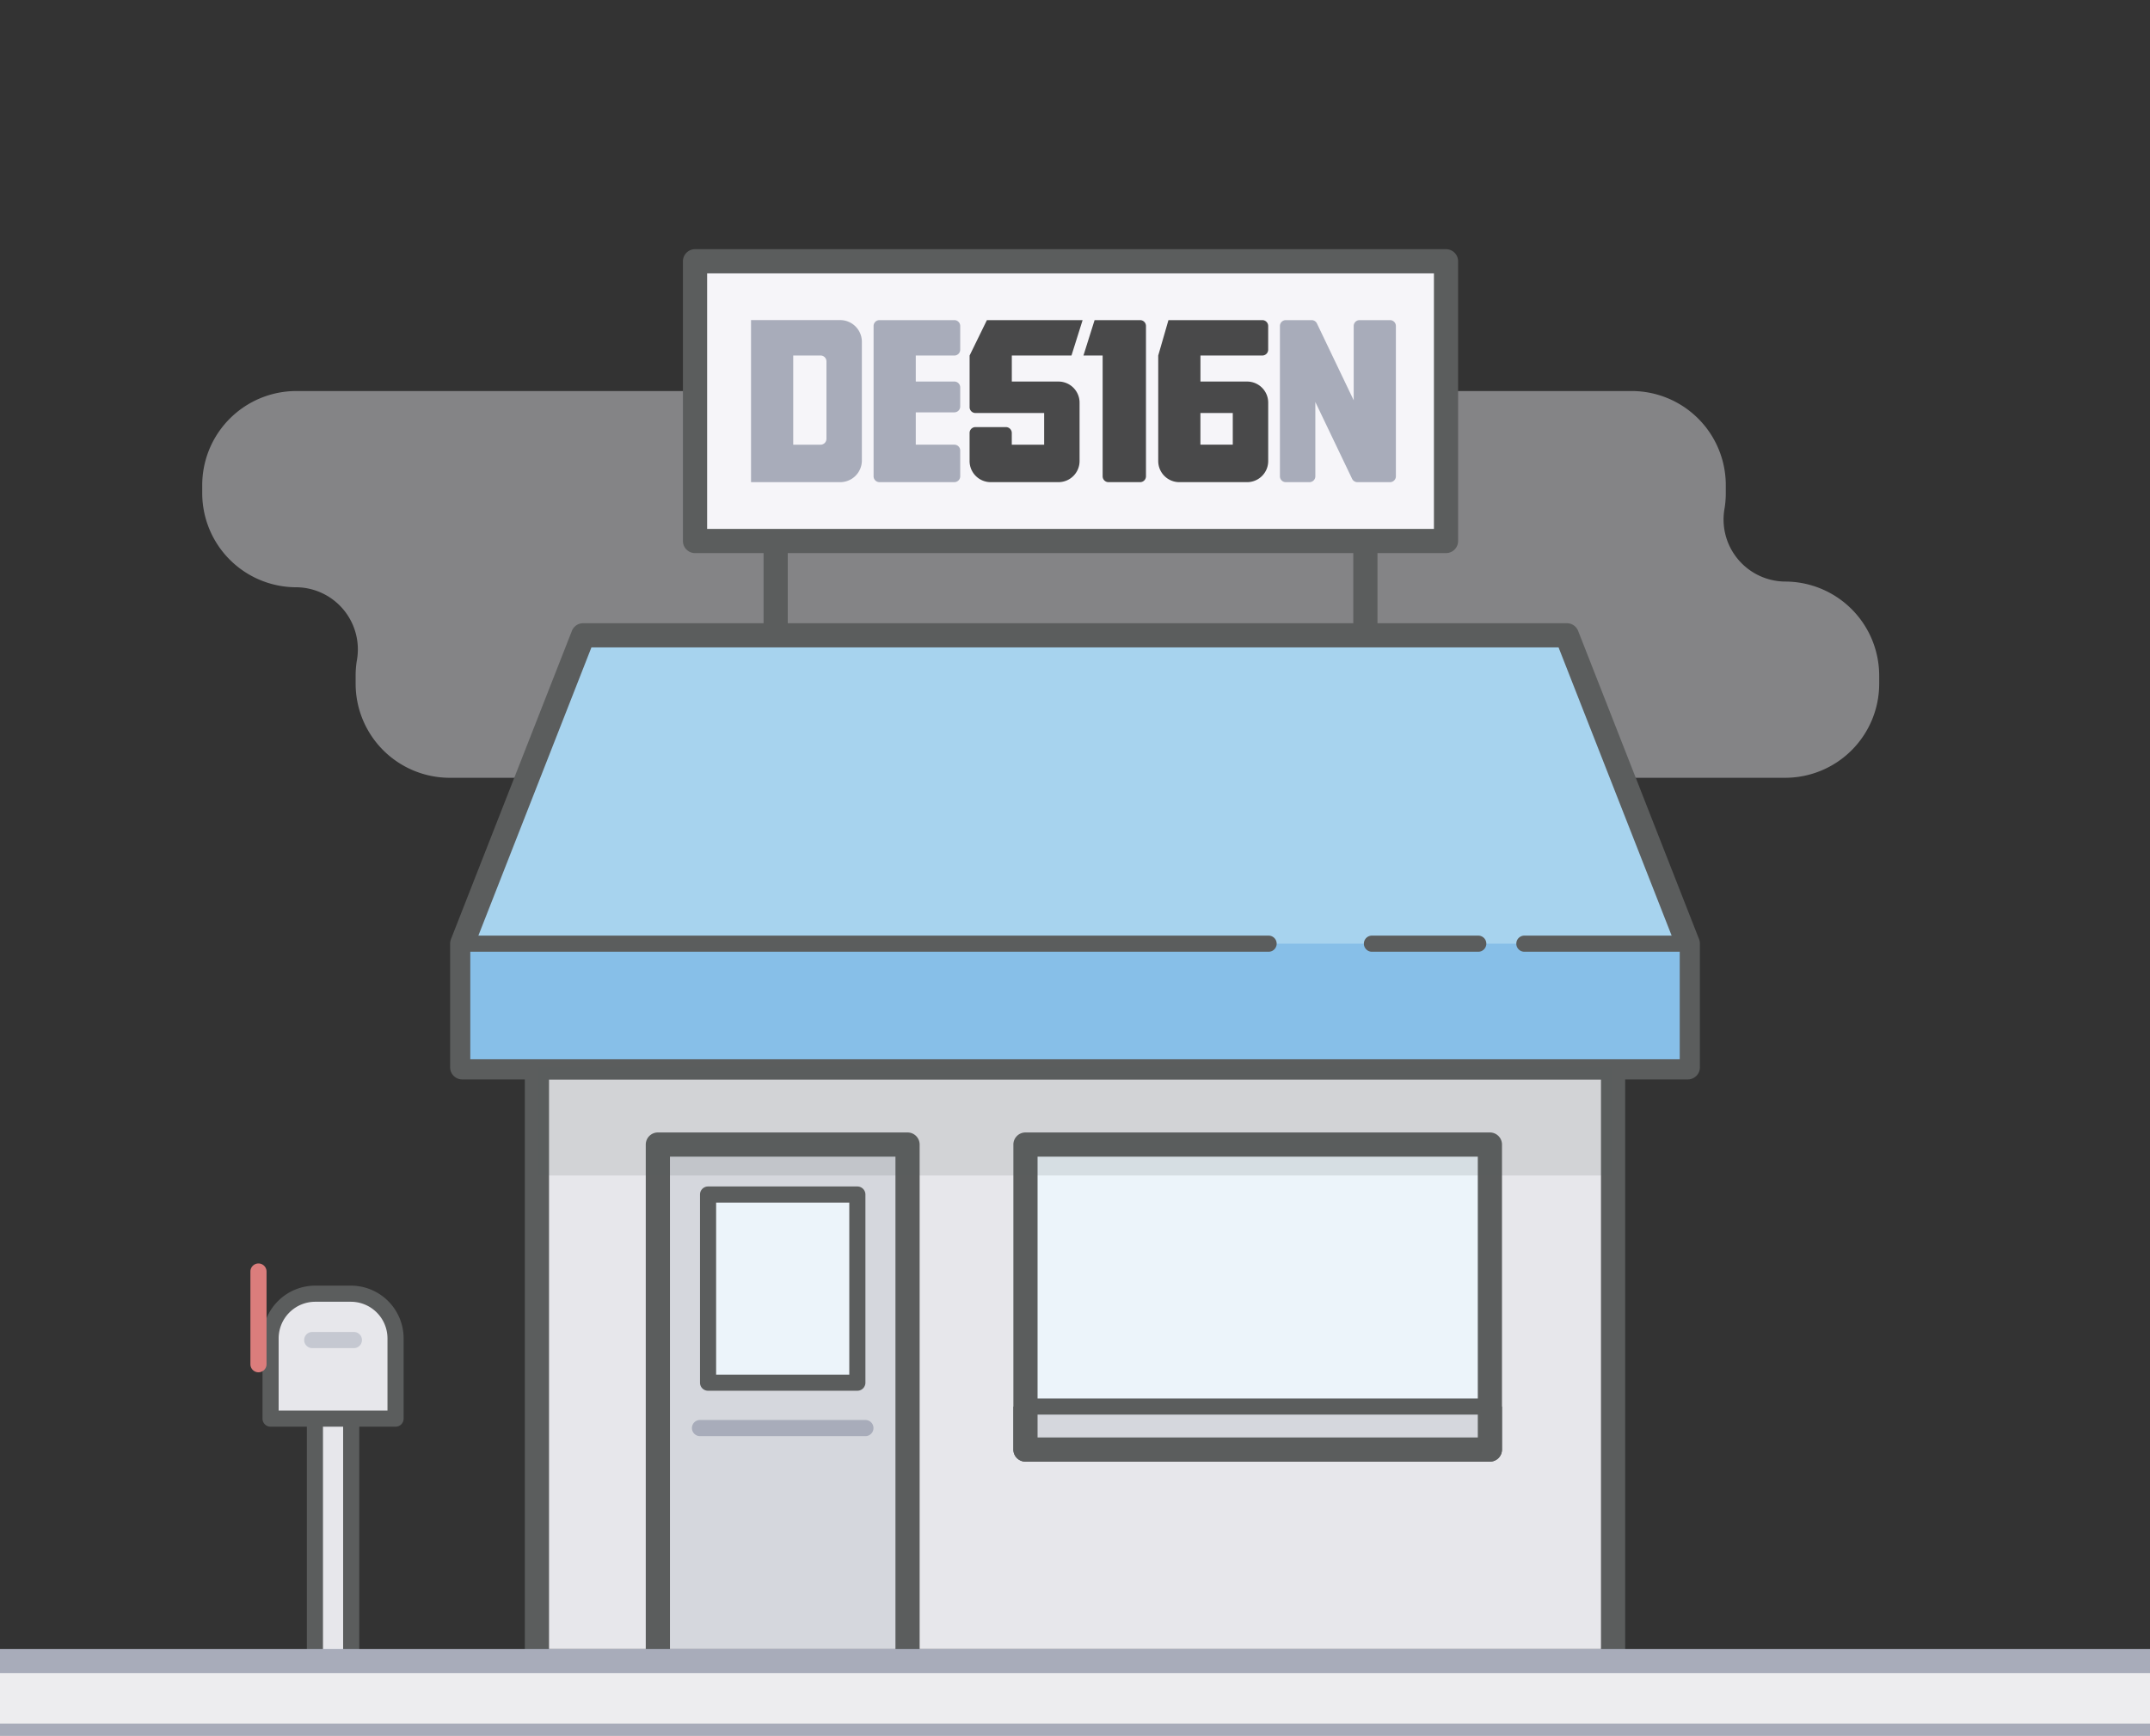 <svg xmlns="http://www.w3.org/2000/svg" width="266.651" height="215.314" viewBox="0 0 266.651 215.314"><rect x="0" y="0" width="266.651" height="215.314" fill="#333333" stroke="none"/><defs><style>.a{isolation:isolate;}.b,.e{fill:#e7e7eb;}.b{opacity:0.45;}.c{fill:#f6f5f9;}.d,.o{fill:#5b5d5d;}.f{fill:#a7d3ee;}.g{fill:#49494a;}.h{fill:#a8acba;}.i{fill:#87bfe8;}.j{fill:#d5d7dd;}.k{fill:#db7d7c;}.l{fill:#c5c8d1;}.m{fill:#ecf4fa;}.n{fill:#ededef;}.o{opacity:0.15;mix-blend-mode:multiply;}</style></defs><title>il_shop</title><g class="a"><path class="b" d="M233.064,83.818v1A11.665,11.665,0,0,1,221.4,96.483H55.782A11.676,11.676,0,0,1,44.106,84.807V83.818a11.728,11.728,0,0,1,.146-1.849,7.705,7.705,0,0,0-7.476-9.12H36.757A11.676,11.676,0,0,1,25.081,61.173V60.183A11.676,11.676,0,0,1,36.757,48.507H202.363a11.676,11.676,0,0,1,11.676,11.676v1a11.728,11.728,0,0,1-.146,1.849,7.7,7.7,0,0,0,7.467,9.109h0.028A11.676,11.676,0,0,1,233.064,83.818Z"/><rect class="c" x="86.201" y="32.41" width="93.139" height="34.7"/><path class="d" d="M179.34,68.611H86.2a1.5,1.5,0,0,1-1.5-1.5v-34.7a1.5,1.5,0,0,1,1.5-1.5H179.34a1.5,1.5,0,0,1,1.5,1.5v34.7A1.5,1.5,0,0,1,179.34,68.611Zm-91.639-3H177.84v-31.7H87.7v31.7Z"/><rect class="e" x="66.591" y="132.405" width="133.469" height="73.652"/><path class="d" d="M201.56,207.557H65.091V130.9H201.56v76.652Zm-133.469-3H198.56V133.9H68.091v70.652Z"/><polygon class="f" points="209.327 117.06 209.327 132.4 57.327 132.4 57.327 117.06 72.327 78.81 194.327 78.81 209.327 117.06"/><path class="d" d="M209.327,133.9h-152a1.5,1.5,0,0,1-1.5-1.5v-15.34a1.5,1.5,0,0,1,.1-0.548l15-38.25a1.5,1.5,0,0,1,1.4-.952h122a1.5,1.5,0,0,1,1.4.952l15,38.25a1.5,1.5,0,0,1,.1.548V132.4A1.5,1.5,0,0,1,209.327,133.9Zm-150.5-3h149V117.344L193.3,80.311H73.35L58.827,117.344V130.9Z"/><path class="g" d="M135.755,39.711H141.4a0.728,0.728,0,0,1,.728.728V59.083a0.728,0.728,0,0,1-.728.728h-3.918a0.728,0.728,0,0,1-.728-0.728V44.1h-2.38Z"/><path class="g" d="M156.557,44.1a0.727,0.727,0,0,0,.728-0.728V40.438a0.727,0.727,0,0,0-.728-0.728H144.916L143.648,44.1V57.191a2.62,2.62,0,0,0,2.62,2.62h8.4a2.619,2.619,0,0,0,2.62-2.62V49.95a2.619,2.619,0,0,0-2.62-2.62h-5.784V44.1h7.677Zm-3.664,7.131v3.929h-4.013V51.234h4.013Z"/><path class="h" d="M173.123,40.439V59.083a0.728,0.728,0,0,1-.728.728h-4.046a0.728,0.728,0,0,1-.656-0.414l-4.56-9.531v9.217a0.728,0.728,0,0,1-.728.728h-2.936a0.728,0.728,0,0,1-.728-0.728V40.439a0.728,0.728,0,0,1,.728-0.728h3.205a0.728,0.728,0,0,1,.657.414l4.56,9.532V40.439a0.728,0.728,0,0,1,.728-0.728H172.4A0.728,0.728,0,0,1,173.123,40.439Z"/><path class="h" d="M113.578,44.1v3.228h4.784a0.728,0.728,0,0,1,.728.728v2.367a0.728,0.728,0,0,1-.728.728h-4.784v4.009h4.784a0.728,0.728,0,0,1,.728.728v3.193a0.728,0.728,0,0,1-.728.728h-9.289a0.728,0.728,0,0,1-.728-0.728V40.439a0.728,0.728,0,0,1,.728-0.728h9.289a0.728,0.728,0,0,1,.728.728v2.936a0.728,0.728,0,0,1-.728.728h-4.784Z"/><path class="h" d="M93.145,39.711v20.1H104.2a2.693,2.693,0,0,0,2.693-2.693V42.4a2.693,2.693,0,0,0-2.693-2.693H93.145Zm8.626,15.452H98.378V44.1h3.393a0.728,0.728,0,0,1,.728.728v9.605A0.728,0.728,0,0,1,101.771,55.163Z"/><path class="g" d="M133.892,49.95v7.24a2.619,2.619,0,0,1-2.62,2.62h-8.4a2.619,2.619,0,0,1-2.62-2.62V53.708a0.728,0.728,0,0,1,.728-0.728h3.777a0.728,0.728,0,0,1,.728.728v1.454H129.5V51.234h-8.518a0.727,0.727,0,0,1-.728-0.728V44.1L122.4,39.71H134.27L132.889,44.1h-7.4V47.33h5.784A2.62,2.62,0,0,1,133.892,49.95Z"/><polyline class="i" points="57.327 117.06 57.327 132.4 209.327 132.4 209.327 117.06"/><polygon class="d" points="210.327 133.4 56.327 133.4 56.327 117.061 58.327 117.061 58.327 131.4 208.327 131.4 208.327 117.061 210.327 117.061 210.327 133.4"/><path class="d" d="M183.34,118.061H170.153a1,1,0,1,1,0-2H183.34A1,1,0,0,1,183.34,118.061Z"/><path class="d" d="M157.337,118.061H57.327a1,1,0,0,1,0-2h100.01A1,1,0,0,1,157.337,118.061Z"/><path class="d" d="M209.327,118.061H189.059a1,1,0,0,1,0-2h20.269A1,1,0,1,1,209.327,118.061Z"/><rect class="j" x="81.591" y="141.98" width="30.966" height="64.077"/><path class="d" d="M112.557,207.557H81.591a1.5,1.5,0,0,1-1.5-1.5V141.98a1.5,1.5,0,0,1,1.5-1.5h30.966a1.5,1.5,0,0,1,1.5,1.5v64.077A1.5,1.5,0,0,1,112.557,207.557Zm-29.466-3h27.966V143.48H83.091v61.077Z"/><rect class="e" x="39.057" y="169.231" width="4.5" height="36.826"/><path class="d" d="M43.557,207.057h-4.5a1,1,0,0,1-1-1V169.231a1,1,0,0,1,1-1h4.5a1,1,0,0,1,1,1v36.826A1,1,0,0,1,43.557,207.057Zm-3.5-2h2.5V170.231h-2.5v34.826Z"/><path class="e" d="M39.1,160.48h4.418a5.541,5.541,0,0,1,5.541,5.541v9.959a0,0,0,0,1,0,0h-15.5a0,0,0,0,1,0,0v-9.959A5.541,5.541,0,0,1,39.1,160.48Z"/><path class="d" d="M49.057,176.98h-15.5a1,1,0,0,1-1-1v-9.959A6.548,6.548,0,0,1,39.1,159.48h4.418a6.548,6.548,0,0,1,6.541,6.541v9.959A1,1,0,0,1,49.057,176.98Zm-14.5-2h13.5v-8.959a4.546,4.546,0,0,0-4.541-4.541H39.1a4.546,4.546,0,0,0-4.541,4.541v8.959Z"/><path class="k" d="M32.057,170.231a1,1,0,0,1-1-1v-11.5a1,1,0,0,1,2,0v11.5A1,1,0,0,1,32.057,170.231Z"/><path class="l" d="M43.891,167.23H38.724a1,1,0,0,1,0-2h5.167A1,1,0,0,1,43.891,167.23Z"/><rect class="m" x="127.187" y="141.98" width="57.596" height="37.833"/><path class="d" d="M184.783,181.314h-57.6a1.5,1.5,0,0,1-1.5-1.5V141.98a1.5,1.5,0,0,1,1.5-1.5h57.6a1.5,1.5,0,0,1,1.5,1.5v37.833A1.5,1.5,0,0,1,184.783,181.314Zm-56.1-3h54.6V143.48h-54.6v34.833Z"/><polyline class="j" points="127.187 174.48 127.187 179.814 184.783 179.814 184.783 174.48"/><path class="d" d="M184.783,181.314h-57.6a1.5,1.5,0,0,1-1.5-1.5V174.48h3v3.833h54.6V174.48h3v5.333A1.5,1.5,0,0,1,184.783,181.314Z"/><path class="d" d="M184.783,175.48h-57.6a1,1,0,1,1,0-2h57.6A1,1,0,0,1,184.783,175.48Z"/><rect class="m" x="87.816" y="148.18" width="18.516" height="23.339"/><path class="d" d="M106.332,172.519H87.816a1,1,0,0,1-1-1V148.18a1,1,0,0,1,1-1h18.516a1,1,0,0,1,1,1v23.339A1,1,0,0,1,106.332,172.519Zm-17.516-2h16.516V149.18H88.816v21.339Z"/><path class="h" d="M107.332,178.147H86.816a1,1,0,1,1,0-2h20.516A1,1,0,1,1,107.332,178.147Z"/><rect class="n" x="-1.5" y="206.057" width="269.651" height="9.256"/><path class="h" d="M269.651,216.814H-3V204.557H269.651v12.257ZM0,213.814H266.651v-6.257H0v6.257Z"/><rect class="d" x="94.701" y="67.111" width="3" height="11.439"/><rect class="d" x="167.84" y="67.111" width="3" height="11.439"/><rect class="o" x="66.591" y="132.405" width="133.469" height="13.409"/></g></svg>
